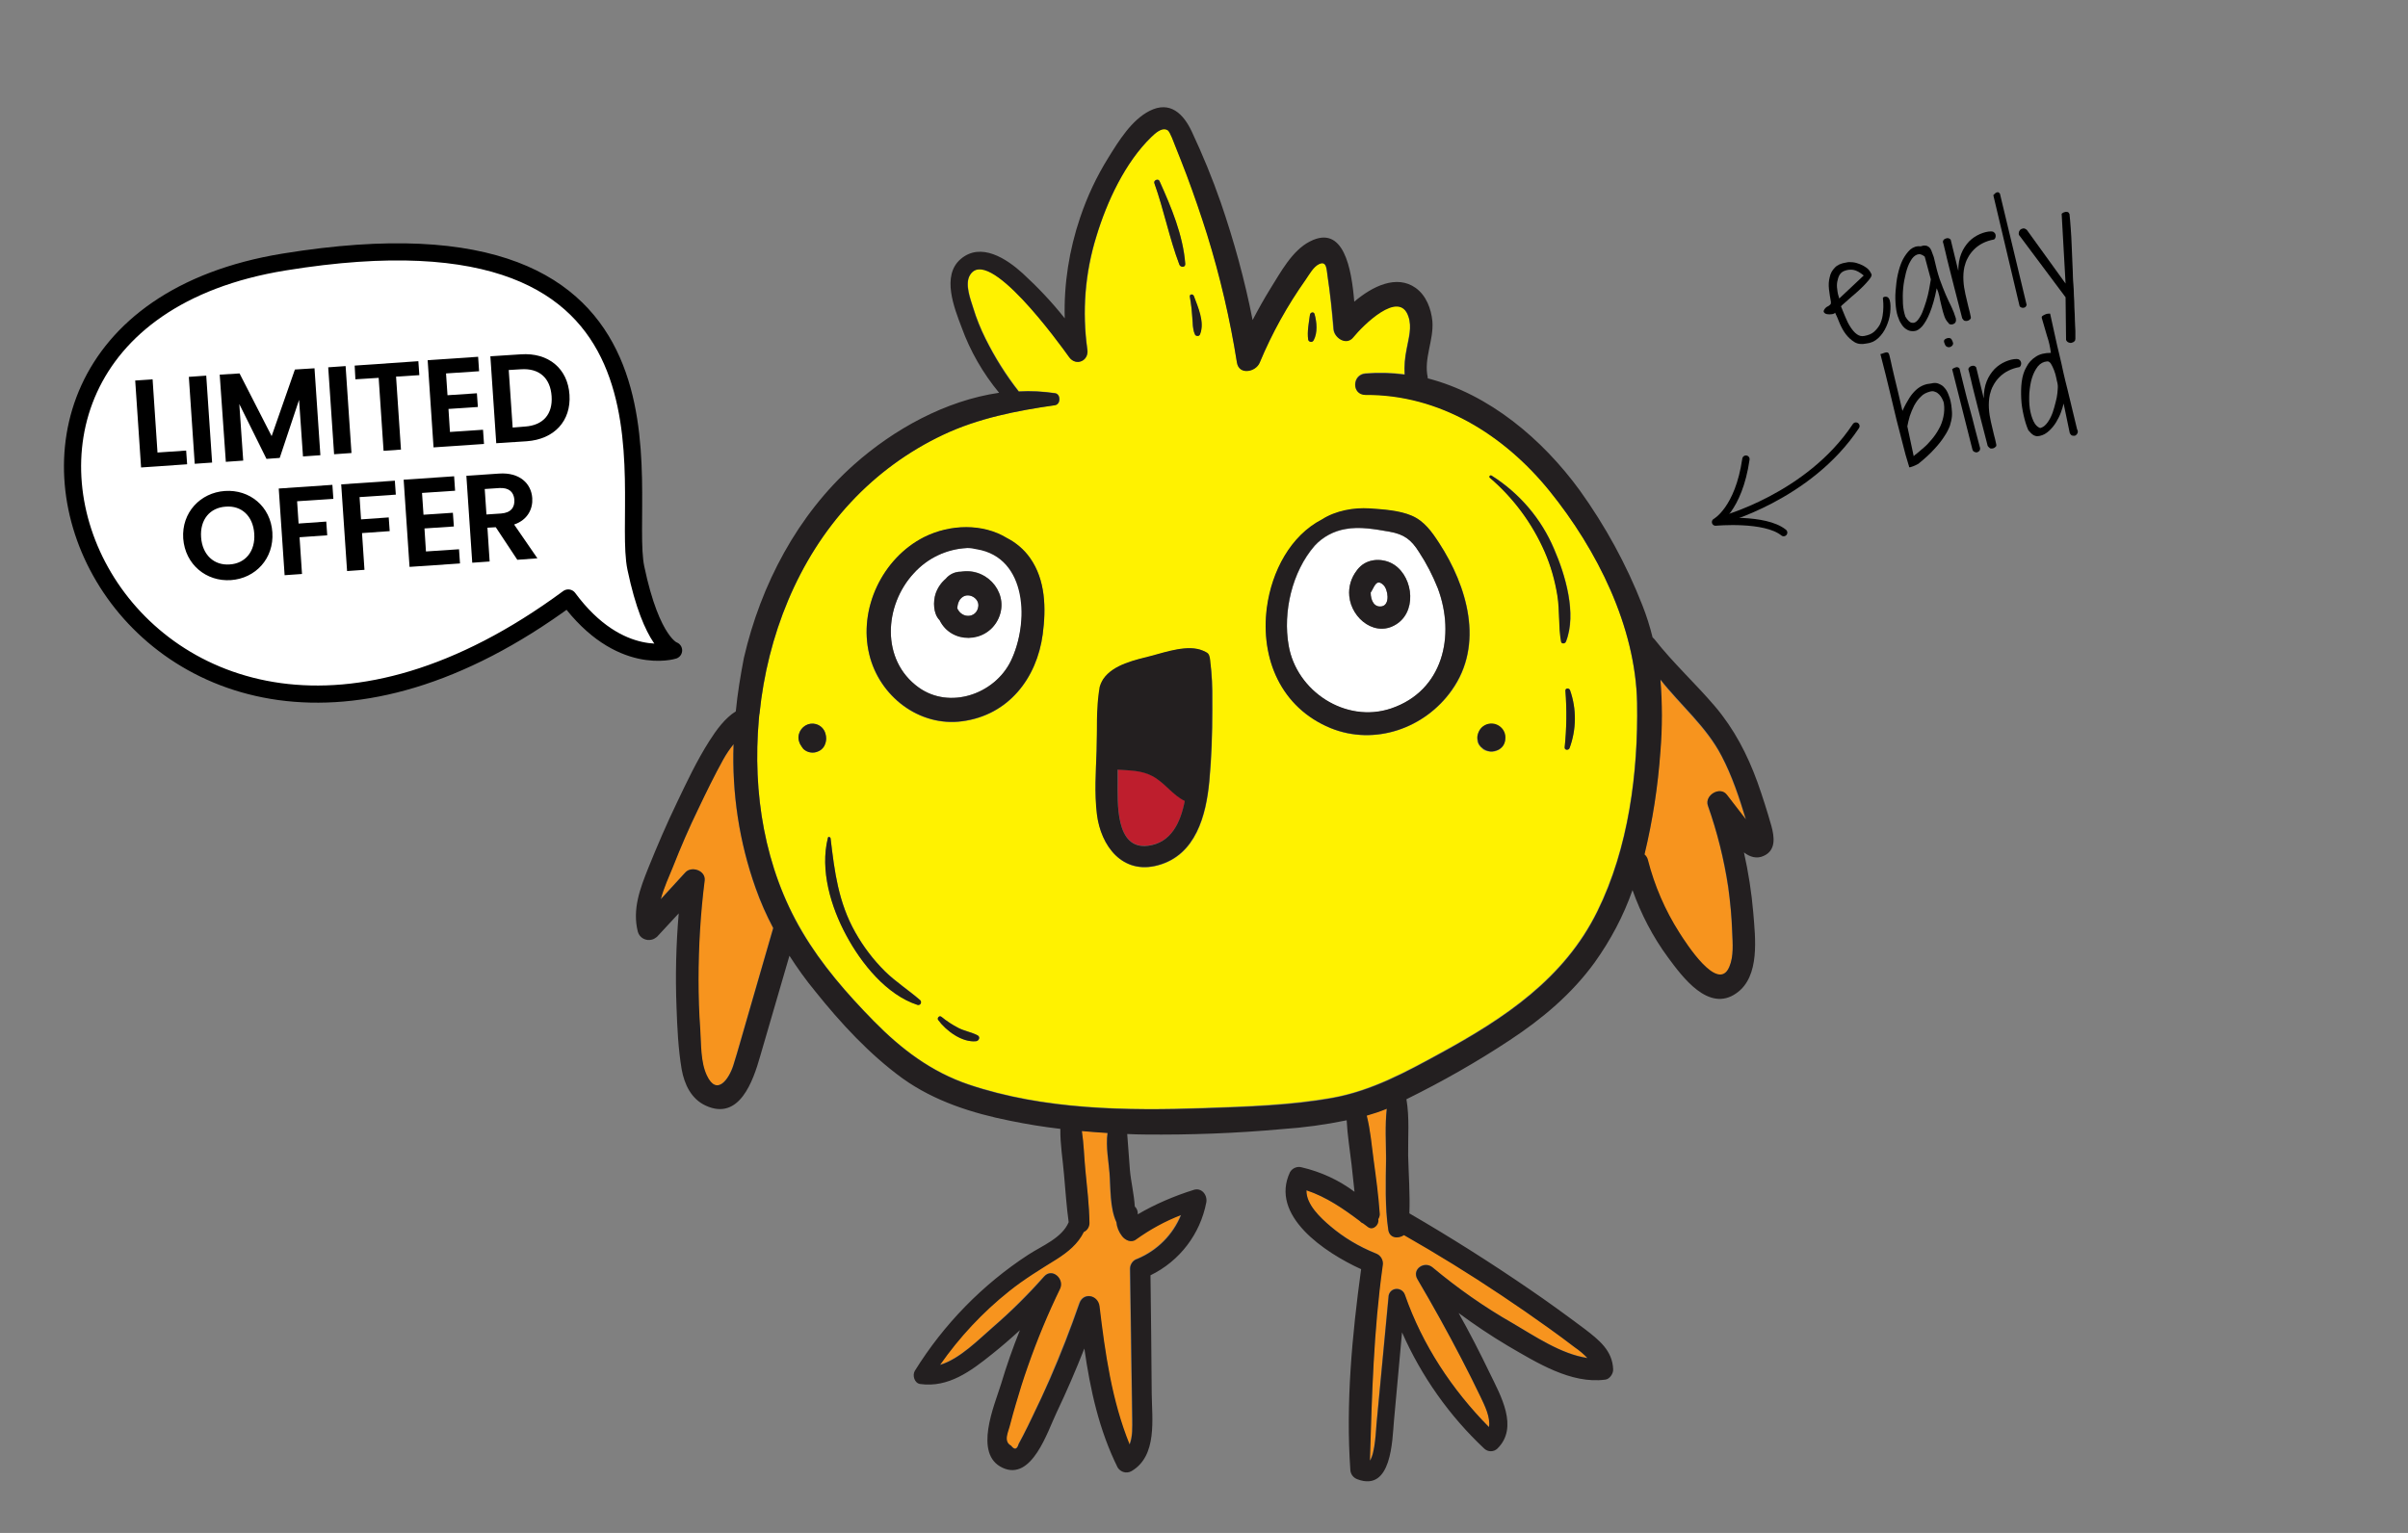 <?xml version="1.0" encoding="utf-8"?>
<!-- Generator: Adobe Illustrator 26.3.1, SVG Export Plug-In . SVG Version: 6.00 Build 0)  -->
<svg version="1.1" xmlns="http://www.w3.org/2000/svg" xmlns:xlink="http://www.w3.org/1999/xlink" x="0px" y="0px"
	 viewBox="0 0 983.1 626" style="enable-background:new 0 0 983.1 626;" xml:space="preserve">
<rect x="0" y="0" width="983.1" height="626" fill="#808080" stroke="none"/>
<style type="text/css">
	.st0{fill:#F7941E;}
	.st1{fill:#FFF200;}
	.st2{fill:#FFFFFF;}
	.st3{fill:#BE1E2D;}
	.st4{fill:#231F20;}
	.st5{fill:#FFFFFF;stroke:#000000;stroke-width:7;stroke-linecap:round;stroke-linejoin:round;stroke-miterlimit:10;}
	.st6{fill:none;}
	.st7{fill:none;stroke:#000000;stroke-width:3;stroke-linecap:round;stroke-linejoin:round;stroke-miterlimit:10;}
	.st8{fill:none;stroke:#000000;stroke-width:3;stroke-linecap:round;stroke-miterlimit:10;}
</style>
<g id="Layer_1">
	<path class="st0" d="M458,504.7c-1.3-1.6-2.1-3.6-2.3-5.7c-2.8-5.9-2.4-14.1-2.8-20.1c-0.3-4.1-1.6-10.9-0.8-16.3
		c-3.5-0.2-7-0.5-10.5-0.8c0.8,5.1,1,10.5,1.4,15.6c0.7,7.3,1.7,14.6,1.7,22c0,1.6-0.9,3-2.3,3.6c-2.4,4.9-6.5,8.3-11.2,11.2
		c-6.6,4.1-13.1,8.1-19.3,13c-10.8,8.7-20.3,18.8-28.2,30.1c8.1-2.4,16-10.5,21.6-15.4c7.4-6.4,14.4-13.4,20.9-20.7
		c3.3-3.7,8.4,1,6.5,5c-5,10.3-9.4,21-13.2,31.8c-1.8,5.1-3.4,10.2-4.9,15.4c-0.8,2.8-1.6,5.5-2.3,8.3c-0.8,3-2.9,6.7,0.4,8.6
		c1.4,1.8,2.5,1.6,3.1-0.7c0.6-1.1,1.2-2.2,1.8-3.4c1.3-2.5,2.6-5.1,3.8-7.7c2.5-5.1,4.9-10.3,7.1-15.5c4.4-10.1,8.4-20.4,12-30.8
		c1.6-4.7,7.6-3.5,8.2,1.1c2.4,19.2,5,38.5,12.3,56.5c1.4-3.2,1.2-7.3,1.1-10.6c-0.1-6.5-0.2-13.1-0.3-19.6
		c-0.2-13.9-0.4-27.7-0.6-41.6c0.1-1.8,1.3-3.5,3-4c8.1-3.4,14.5-9.8,17.8-17.9c-6.5,2.5-12.7,5.9-18.4,10
		C461.8,507.7,459.3,506.4,458,504.7z"/>
	<path class="st0" d="M299.5,303.9c-1.6,1.9-2.9,4-4.2,6.2c-3.7,6.6-7.1,13.5-10.3,20.4c-3.7,7.7-7.1,15.5-10.3,23.4
		c-1.7,4.2-3.8,8.7-5,13.3l10-10.9c2.6-2.8,8.5-0.8,7.9,3.3c-1.7,13.4-2.5,26.9-2.5,40.5c0,6.8,0.2,13.5,0.7,20.3
		c0.4,6,0.1,13.3,2.7,18.8c4.1,8.7,9.1,1.3,10.8-4.1c2-6.3,3.7-12.7,5.6-19.1l10.7-37c-2.8-5.3-5.2-10.7-7.2-16.3
		C301.8,343.8,298.7,323.9,299.5,303.9z"/>
	<path class="st1" d="M356.6,416.8c11.3,11.5,23.5,20.8,38.9,26c30.6,10.3,64.4,10.8,96.4,9.6c17.2-0.6,35.1-1.2,52.1-4.2
		c16-2.9,29.9-10.5,44-18.2c26.1-14.2,50.6-30.5,64.1-58c12.7-25.7,16.7-56.7,16.2-85.1c-0.6-31.2-16.3-62.5-35.7-86.5
		c-18.6-23-45-39.5-75.2-39.3c-5.7,0-5.5-8.2,0-8.7c5.3-0.4,10.7-0.3,16,0.4c-0.2-3.5,0.1-6.9,0.8-10.3c0.8-4.5,2.3-9,0.7-13.5
		c-3.9-11.1-18.8,3.9-22.6,8.6c-2.8,3.5-7.8,0.2-8-3.3c-0.6-7.3-1.3-14.7-2.4-21.9c-0.4-2.6-0.3-6.2-3.5-4.7c-2.3,1.1-4,4.4-5.4,6.3
		c-7.4,10.6-13.7,22-18.7,34c-1.6,3.8-8.5,5.3-9.3,0c-2.8-17.7-6.8-35.2-12.1-52.3c-2.5-8.2-5.4-16.3-8.4-24.4c-1.5-4-3.1-8-4.7-12
		c-0.3-0.8-2-5.6-3-6.2c-2.4-1.5-5.2,1.3-6.7,2.8c-10.8,10.4-18.2,26.4-22.4,40.5c-4.6,15-5.9,30.8-3.7,46.3c0.7,4.6-4.7,7-7.4,3.1
		c-4-5.5-33.3-46.2-40.6-33.4c-2.1,3.6,0.3,9.8,1.4,13.3c1.3,4.3,3,8.5,5,12.5c3.8,7.6,8.4,14.9,13.6,21.6c4.9-0.3,9.9,0,14.8,0.7
		c2.4,0.4,2.4,4.6,0,4.9c-15.6,2.3-31.4,5.4-45.7,12.1c-14.2,6.7-27.1,16.1-37.8,27.6c-21.7,23.3-33.9,54.7-37.2,86.1
		c0,0.2,0,0.3-0.1,0.5c-0.1,0.7-0.2,1.4-0.2,2.1c-2.6,29.8,2.3,60.6,17.7,86.5C335.4,393.9,345.8,405.7,356.6,416.8z M640.8,305.5
		c-0.4,1-2.1,0.9-2-0.3c0.8-7.7,0.9-15.4,0.3-23.1c-0.1-1.2,1.6-1.2,1.9-0.2C643.7,289.5,643.6,297.9,640.8,305.5z M609,194.2
		c11.3,7.1,20.2,17.5,25.5,29.9c4.6,10.6,9.4,26.6,4.9,37.9c-0.3,0.9-1.8,1.1-2,0c-1.1-6.2-0.5-12.6-1.5-18.8
		c-1-6.1-2.7-12.1-5.2-17.9c-5.1-11.6-12.7-21.9-22.3-30.2C607.8,194.7,608.5,193.9,609,194.2z M603.3,299.9c0.3-1,0.8-1.9,1.5-2.6
		c1.6-1.6,4.1-2.1,6.2-1.2c2.1,0.9,3.5,2.9,3.5,5.2c0,0.1,0,0.1,0,0.2v-0.2c0.1,0.8-0.1,1.6-0.4,2.4c-0.3,0.8-0.9,1.6-1.6,2.1
		c-0.6,0.5-1.3,0.8-2,1h-0.1l-0.3,0.1c-1.2,0.2-2.4,0.1-3.5-0.3c-0.7-0.2-1.3-0.6-1.8-1.2c-0.2-0.2-0.3-0.3-0.5-0.5
		c-0.2-0.2-0.4-0.5-0.6-0.8c-0.2-0.4-0.3-0.8-0.5-1.1C603,301.8,603,300.8,603.3,299.9L603.3,299.9z M534.8,128.6
		c0.1-1,1.6-1.4,1.9-0.3c0.9,3.3,1.3,7.6-0.4,10.7c-0.3,0.6-1.1,0.8-1.7,0.4c-0.3-0.2-0.5-0.4-0.5-0.7
		C533.6,135.5,534.3,131.8,534.8,128.6z M517.3,248.2c2-14.9,9.8-29.4,22.5-36c5.6-3.6,13-4.9,19.4-4.5c5.5,0.4,12.1,0.7,17.3,3
		s8.1,6.7,11.1,11.1c11.5,17.7,18.5,41.3,5.2,60.1c-11.1,15.6-31.6,22.8-49.5,15.5C523,289,514.5,269,517.3,248.2z M487.3,120.8
		c1.7,4.6,4.5,10.6,2.6,15.6c-0.2,0.6-0.8,0.9-1.4,0.8c-0.4-0.1-0.7-0.4-0.8-0.8c-0.9-2.2-0.8-4.5-1-6.9c-0.1-2.8-0.5-5.6-1-8.3
		c-0.1-0.5,0.1-0.9,0.6-1C486.8,120.1,487.2,120.4,487.3,120.8L487.3,120.8z M473.4,73.9c4.7,10.7,9.6,22.1,10.5,33.8
		c0.1,1.5-2,1.5-2.4,0.3c-4.1-10.8-6.3-22.3-10.2-33.3C470.9,73.6,472.9,72.7,473.4,73.9z M447.7,306.7c0.3-8.9,0-18.7,2.7-27.3
		c-0.3-0.6-0.3-1.4,0.1-2c4-6,13.1-7.8,19.7-9.5c6-1.6,15-4.7,21-2.1c1.9,0.7,2.9,2.8,2.4,4.7c0.6,1.2,0.9,2.5,1,3.8
		c0.5,5.2,0.4,10.6,0.4,15.8c0,9.6-0.3,19.3-1.2,28.9c-1.3,14-5.5,30.2-20.9,34.4c-14.5,4-23.5-7.8-25-20.9
		C446.8,323.9,447.4,315.2,447.7,306.7z M398.5,425.2c-5.7,0.6-12.3-4.3-15.5-8.7c-0.5-0.8,0.5-1.9,1.3-1.3c2.2,1.8,4.5,3.3,7,4.6
		c2.5,1.2,5.4,1.7,7.8,3C400.4,423.5,399.6,425.1,398.5,425.2z M377.3,219.4c10.6-5.4,24-5.6,33.8,0.4c3.8,1.9,7,4.7,9.4,8.1
		c6.4,9,6.6,20.6,5.2,31.2c-2.4,18-14,33-32.8,35.5c-17.6,2.4-33.9-10.2-38-27.2C350.3,248.6,360.3,228,377.3,219.4z M339.1,342.3
		c1.6,13.6,3.2,26.2,10.1,38.4c3.3,5.8,7.3,11.2,12.1,15.9c4.5,4.4,9.7,7.7,14.4,11.8c0.4,0.5,0.4,1.2,0,1.6
		c-0.3,0.3-0.7,0.4-1.1,0.3c-12.7-4.1-23-17-29.1-28.4c-6.2-11.6-10.8-26.6-7.5-39.8C338.1,341.5,339,341.7,339.1,342.3z
		 M327.2,304.7c-0.5-0.6-0.8-1.3-1-2c-0.3-1-0.3-2,0-3c0.4-1.4,1.3-2.6,2.6-3.4c1.3-0.7,2.9-1,4.3-0.6c1.9,0.5,3.4,2,3.9,3.9
		c0.2,0.7,0.3,1.3,0.3,2c0,1.1-0.3,2.1-0.8,3.1c-0.6,1-1.5,1.8-2.6,2.2c-0.9,0.4-1.8,0.5-2.8,0.4c-1.2-0.1-2.2-0.7-3.1-1.5l-0.8-1.1
		L327.2,304.7z"/>
	<path class="st2" d="M399.4,247.7c0.5-3.3-3.7-5.8-6.4-3.9c-1.5,1.1-2,2.7-2.2,4.5c0.1,0.4,0.3,0.7,0.5,1
		C393.6,252.7,398.8,252,399.4,247.7z"/>
	<path class="st2" d="M375,280.7c12.7,9.1,31.1,2.8,37.7-10.8c7.4-15.2,7.9-45.8-13.3-47.3c-1.2-0.1-4.6,0-4.7,1.2
		c-8.3,0.4-16.1,4.1-21.7,10.3C361,247.1,359.5,269.5,375,280.7z M382,242.3c0.8-2.3,2.2-4.4,4.1-6c1.6-1.8,3.8-2.9,6.2-2.9
		c0.3,0,0.5-0.1,0.8-0.1c10.7-1.2,19.3,9.8,14.3,19.7c-4.9,9.7-19,10-23.8,0.1C381,250.6,380.9,245.6,382,242.3L382,242.3z"/>
	<path class="st3" d="M468.8,345.3c9.5-1.2,13.2-9.6,15-18.3c-5-2.4-8.3-7.5-13.3-10.2c-4.6-2.4-9.3-2.2-14.1-2.6c0,1.6,0,3.2,0,4.7
		C456.3,327.5,455.2,347.1,468.8,345.3z"/>
	<path class="st0" d="M566.7,502.1c-1.4-9.5-1-19.4-0.9-29c0-6.5-0.4-13.7,0.3-20.4c-2.7,1.1-5.4,2-8.2,2.8c1.5,5.9,2,12,2.8,18
		c0.9,7.3,1.9,14.6,2.5,22c0.1,0.8-0.1,1.6-0.6,2.3c0.5,2.2-2,4.8-4.2,3.2l-2-1.5c-0.5-0.2-1-0.6-1.4-1c-6.8-5.1-13.6-9.7-21.7-12.5
		c-0.2,5.8,5.9,11.4,9.8,14.7c5.5,4.6,11.7,8.3,18.3,11c2.2,0.7,3.5,3,3,5.2c-3.7,26.5-4.3,52.9-5.2,79.5c2.2-3,2.6-13.4,2.7-15
		c0.5-5.6,1.1-11.2,1.6-16.9c1.1-11.6,2.2-23.2,3.3-34.9c0-1.9,1.6-3.4,3.5-3.3c1.5,0,2.8,1,3.2,2.4c7.1,20.4,19.2,38.7,34.3,54
		c0.8-4-1.8-8.9-3.4-12.3c-2.5-5.3-5.1-10.5-7.8-15.6c-5.7-11-11.7-21.8-18-32.5c-2.4-4.1,2.9-7.6,6.2-4.8
		c10.2,8.6,21.2,16.2,32.7,22.8c8.9,5.2,19.7,12.6,30.5,14.2c-1.6-1.6-3.3-3.1-5.2-4.4c-3.4-2.6-6.9-5.2-10.4-7.7
		c-6.4-4.6-12.9-9.1-19.4-13.5c-13-8.7-26.3-17-39.9-24.7C570.7,505.9,567.2,505.6,566.7,502.1z"/>
	<path class="st0" d="M685.5,380.9c2.8,4.4,15.8,24.8,20.4,14.1c2-4.5,1.4-9.9,1.2-14.6c-0.2-6-0.7-12-1.6-18
		c-1.7-11.4-4.4-22.5-8.3-33.3c-1.5-4.2,4.9-8.1,7.7-4.5l7.8,10.1c-2.7-8.9-5.6-17.6-9.9-25.9c-6.3-12-16.9-20.8-25-31.2
		c0.8,9.7,0.8,19.5,0,29.3c-0.9,14.2-3.1,28.4-6.5,42.2c0.7,0.6,1.2,1.4,1.4,2.3C675.3,361.8,679.7,371.8,685.5,380.9z"/>
	<path class="st2" d="M567.9,289.4c21.3-7.2,26.3-29.8,19.1-49.1c-2-5.2-4.6-10.2-7.6-14.8c-3.2-5.1-6.1-7.3-12-8.3
		c-5.8-1-12.1-2.2-18-1.1c-4.8,0.8-9.3,3.2-12.6,6.8c-9.3,10.7-13,27.1-10.7,40.8C529.3,282.5,549.5,295.6,567.9,289.4z M553.9,233
		c0.3-0.4,0.6-0.9,1-1.2c3.3-3.5,8.6-3.9,12.8-2c8.8,4.1,11.3,18.8,3,24.7c-8.7,6.3-19-1.7-19.9-11.1
		C550.5,239.7,551.6,236,553.9,233L553.9,233z"/>
	<path class="st2" d="M564.2,247.6c3.4-0.7,2.5-6.9,0.6-8.7c-3-2.9-3.8,1.1-5.2,3.1l0,0C559.6,245.3,561.1,248.2,564.2,247.6z"/>
	<path class="st4" d="M472.8,353.3c15.4-4.2,19.6-20.4,20.9-34.4c0.9-9.6,1.2-19.3,1.2-28.9c0-5.2,0.1-10.6-0.4-15.8
		c-0.1-1.4-0.2-2.7-0.4-4.5c-0.4-3-0.8-3-3-4c-6-2.6-15,0.5-21,2.1c-6.6,1.7-15.6,3.5-19.7,9.5c-0.7,1.1-1.2,2.2-1.5,3.4
		c-1.5,9.2-0.9,17-1.2,25.9c-0.3,8.5-0.9,17.3,0.1,25.8C449.4,345.5,458.3,357.3,472.8,353.3z M456.3,319c0-1.6,0-3.2,0-4.7
		c4.8,0.4,9.5,0.2,14.1,2.6c5,2.6,8.3,7.8,13.3,10.2c-1.7,8.7-5.5,17.1-15,18.3C455.2,347.1,456.3,327.5,456.3,319z"/>
	<path class="st4" d="M543.2,297.3c18,7.3,38.5,0.2,49.5-15.5c13.3-18.7,6.3-42.4-5.2-60.1c-2.9-4.5-6-8.9-11.1-11.1
		c-5.1-2.2-11.7-2.6-17.3-3c-6.4-0.4-13.8,0.9-19.4,4.5c-12.8,6.6-20.5,21.1-22.5,36C514.5,269,523,289,543.2,297.3z M536.7,222.8
		c3.3-3.6,7.8-6,12.6-6.8c5.8-1.1,12.2,0.1,18,1.1c5.9,1.1,8.8,3.2,12,8.3c3.1,4.7,5.6,9.6,7.7,14.8c7.3,19.3,2.2,41.9-19.1,49.1
		c-18.5,6.2-38.6-7-41.8-25.8C523.7,250,527.4,233.5,536.7,222.8L536.7,222.8z"/>
	<path class="st4" d="M570.7,254.5c8.2-6,5.8-20.6-3-24.7c-4.2-1.9-9.5-1.5-12.8,2c-0.4,0.4-0.7,0.8-1,1.2c-2.3,3-3.4,6.7-3,10.4
		C551.7,252.8,562,260.8,570.7,254.5z M559.6,242c1.4-2,2.2-6,5.2-3.1c1.9,1.8,2.8,8-0.6,8.7C561.1,248.2,559.6,245.3,559.6,242
		C559.6,242,559.6,242,559.6,242z"/>
	<path class="st4" d="M603.8,303.9c0.2,0.3,0.4,0.6,0.6,0.8c0.1,0.2,0.3,0.4,0.5,0.5c0.5,0.5,1.1,0.9,1.8,1.2
		c1.1,0.5,2.3,0.6,3.5,0.3l0.3-0.1h0.1c0.7-0.2,1.4-0.5,2-1c0.7-0.5,1.3-1.3,1.6-2.1c0.3-0.8,0.4-1.6,0.4-2.4v0.2c0-0.1,0-0.1,0-0.2
		c0-2.3-1.4-4.3-3.5-5.2c-2.1-0.9-4.6-0.4-6.2,1.2c-0.7,0.7-1.2,1.6-1.5,2.6c-0.3,1-0.3,2,0,2.9
		C603.4,303.1,603.6,303.5,603.8,303.9z"/>
	<path class="st4" d="M392.9,294.5c18.8-2.5,30.4-17.5,32.8-35.5c1.4-10.5,1.2-22.2-5.2-31.2c-2.4-3.4-5.7-6.2-9.4-8.1
		c-9.8-6-23.1-5.7-33.8-0.4c-17,8.6-26.9,29.2-22.4,47.9C359,284.3,375.3,296.9,392.9,294.5z M373.1,234.1
		c5.6-6.2,13.4-9.9,21.7-10.3c1.3,0,2.6,0.2,3.9,0.5c20.9,3.4,21.4,30.4,14,45.6c-6.6,13.6-25,20-37.7,10.8
		C359.5,269.5,361,247.1,373.1,234.1L373.1,234.1z"/>
	<path class="st4" d="M407.4,253.1c5-9.9-3.5-20.9-14.3-19.7c-0.3,0-0.5,0.1-0.8,0.1c-2.4,0-4.7,1-6.2,2.9c-1.9,1.6-3.3,3.7-4.1,6
		c-1.1,3.3-1,8.3,1.6,10.9C388.4,263.1,402.5,262.8,407.4,253.1z M393,243.8c2.7-1.9,6.9,0.6,6.4,3.9c-0.6,4.4-5.8,5.1-8.1,1.6
		c-0.2-0.3-0.4-0.6-0.5-1C391,246.5,391.5,244.8,393,243.8z"/>
	<path class="st4" d="M331.1,307.3c0.9,0.1,1.9,0,2.8-0.4c1.1-0.4,2-1.2,2.6-2.2c0.5-1,0.8-2,0.8-3.1c0-0.7-0.1-1.3-0.3-2
		c-0.5-1.9-2-3.4-3.9-3.9c-1.5-0.4-3-0.2-4.3,0.6c-1.3,0.8-2.2,2-2.6,3.4c-0.3,1-0.3,2,0,3c0.2,0.7,0.5,1.4,1,2v0.1l0.8,1.1
		C328.9,306.7,330,307.2,331.1,307.3z"/>
	<path class="st4" d="M300.4,290.5c-4.5,2.8-8,7.7-10.8,12.1c-5.1,8-9.2,16.7-13.3,25.3c-4.2,8.7-8,17.6-11.6,26.5
		c-3.4,8.5-6.6,16.9-4.3,26.1c0.7,2.5,3.3,3.9,5.8,3.2c0.7-0.2,1.4-0.6,2-1.1l8.9-9.6c-1.1,12.8-1.4,25.6-0.9,38.4
		c0.3,8.4,0.7,17,2.1,25.3c1.1,6.1,3.9,12.1,9.8,14.8c13.8,6.4,19.4-10.2,22.2-20l12-41.2c3.2,5,6.7,9.9,10.5,14.5
		c10.4,13,22.2,25.8,35.7,35.6c13,9.3,28.4,14.2,43.9,17.3c6.8,1.4,13.6,2.5,20.5,3.3c-0.1,6.2,1,12.6,1.5,18.7
		c0.6,6.5,1,13,1.9,19.4c-2.7,6.5-11,9.7-16.5,13.3c-18.7,12.2-34.5,28.4-46.3,47.4c-1.1,1.8-0.2,5.1,2.2,5.4
		c11.5,1.6,20.7-5.3,29.3-12.2c3.9-3.1,7.7-6.4,11.4-9.8c-2.9,7.2-5.5,14.6-7.7,22c-2.7,8.7-11.4,28.6,0.6,34.2s18.4-14.9,22-22.4
		c4.1-8.6,7.9-17.4,11.4-26.3c2.4,16.8,6,33.3,13.6,48.6c1.2,1.9,3.6,2.6,5.6,1.5c10.7-6.2,8.4-21.4,8.3-31.8
		c-0.1-16.1-0.3-32.1-0.5-48.2C481.6,515,490,504,492.5,491c0.5-3-1.9-6.1-5.1-5.1c-8,2.5-15.7,5.8-22.9,10c0.1-1.2-0.3-2.4-1.2-3.2
		c-0.3-5-1.6-10.3-2-14.9s-0.6-9-1-13.4c0-0.4-0.1-0.9-0.1-1.3c2.3,0.1,4.7,0.2,7,0.2c18.8,0.2,37.5-0.5,56.2-2.2
		c8.9-0.6,17.7-1.8,26.4-3.6c0.3,6,1.3,12.1,2,18.1c0.4,3.7,0.8,7.4,1.2,11.1c-6.4-4.8-13.8-8.2-21.6-10c-1.8-0.5-3.7,0.3-4.7,1.9
		c-8.5,17.8,14.1,32.9,29,39.7c-3.7,27-6.3,54.9-4.4,82c0.1,1.7,1.2,3.2,2.9,3.8c14,5.3,14.2-16,14.9-23.8
		c1.1-12.1,2.2-24.1,3.3-36.2c7.9,17.9,19.3,34.1,33.6,47.5c1.5,1.4,3.8,1.4,5.3,0c8.9-8.7,1.3-21.8-3.1-30.9
		c-4-8.3-8.2-16.5-12.7-24.5c6.5,4.8,13.2,9.3,20.1,13.4c11.7,6.8,25.8,15.7,39.8,13.8c1.8-0.2,3.3-2.5,3.2-4.2
		c-0.3-7.7-5.8-12-11.5-16.4c-7.5-5.6-15-11.1-22.8-16.4c-15.9-10.9-32.2-21.2-48.9-30.9c0.3-7.8-0.3-15.8-0.5-23.6
		c-0.1-7.4,0.6-15.5-0.7-23c14.6-7.2,28.7-15.2,42.3-24.2c13.2-8.7,25.2-18.8,34.5-31.6c6.5-9.1,11.8-19,15.5-29.6
		c3.5,9.8,8.3,19.1,14.5,27.5c5.9,8,16.6,22.6,27.9,14.6c9.8-6.8,7.7-22.8,6.9-32.9c-0.7-8.3-2-16.5-3.8-24.6
		c2.3,1.8,5.2,2.8,8.1,1.4c5.1-2.3,4.3-7.8,3.1-12.2c-1.7-6-3.6-12-5.7-17.9c-4.1-11.3-9.5-21.7-17.3-30.9
		c-8-9.4-17.1-17.7-24.7-27.4c-0.2-0.3-0.5-0.5-0.8-0.8c-1.1-4.5-2.5-8.9-4.2-13.2c-6.5-16.6-15.1-32.3-25.5-46.8
		c-15.3-21-37-39.3-62.1-45.8c0-0.1,0-0.3,0-0.4c-1.7-7.7,2.5-15.1,1.9-22.9c-0.5-5.1-2.5-10.5-6.8-13.6c-7.8-5.6-17.7-0.7-25.1,5.6
		c-1.1-13.5-4.3-31.7-18.1-24.6c-7.3,3.7-12,12.7-16.1,19.2c-2.6,4.2-5,8.5-7.3,12.9c-3.2-16.3-7.6-32.3-13-48
		c-3.4-9.8-7.4-19.5-11.8-28.9c-3.4-7.3-8.9-12.8-17.3-8.5c-7.3,3.7-12.6,12.3-16.8,19.1c-4.8,7.7-8.6,15.8-11.5,24.4
		c-4.5,13.3-6.7,27.2-6.3,41.2c-5.2-6.6-11-12.7-17.2-18.4c-6.5-5.9-17-12.9-25.3-5.8c-7.9,6.8-2.6,20,0.4,27.9
		c3.5,9.7,8.7,18.7,15.3,26.7c-21.9,3.2-43,14.9-59.2,29.3c-23.1,20.5-38.1,49.1-45,79C302.3,276,301.1,283.2,300.4,290.5z
		 M677.9,306.8c0.8-9.7,0.8-19.5,0-29.3c8.2,10.4,18.8,19.2,25,31.2c4.3,8.2,7.2,17,9.9,25.9l-7.8-10.1c-2.8-3.6-9.2,0.3-7.7,4.5
		c3.8,10.8,6.6,22,8.3,33.3c0.8,6,1.4,12,1.6,18c0.2,4.8,0.7,10.2-1.2,14.6c-4.6,10.7-17.6-9.7-20.4-14.1
		c-5.8-9.1-10.1-19.1-12.8-29.6c-0.2-0.9-0.7-1.7-1.4-2.3C674.7,335.2,676.9,321,677.9,306.8z M463.8,506.2
		c5.7-4.1,11.9-7.5,18.4-10c-3.3,8.1-9.7,14.5-17.8,17.9c-1.8,0.5-3,2.2-3,4c0.2,13.9,0.4,27.7,0.6,41.6c0.1,6.5,0.2,13.1,0.3,19.6
		c0,3.3,0.2,7.4-1.1,10.6c-7.3-18-10-37.3-12.3-56.5c-0.6-4.6-6.6-5.8-8.2-1.1c-3.6,10.4-7.6,20.7-12,30.8
		c-2.3,5.2-4.7,10.4-7.2,15.5c-1.2,2.6-2.5,5.1-3.8,7.7c-0.6,1.1-1.2,2.3-1.8,3.4c-0.7,2.3-1.7,2.5-3.1,0.7
		c-3.3-1.8-1.1-5.6-0.4-8.6c0.7-2.8,1.5-5.5,2.3-8.3c1.5-5.2,3.1-10.3,4.9-15.4c3.8-10.9,8.2-21.5,13.2-31.8c1.9-4-3.2-8.7-6.5-5
		c-6.5,7.4-13.5,14.3-20.9,20.7c-5.6,4.8-13.5,13-21.6,15.4c7.9-11.3,17.4-21.5,28.2-30.1c6.1-4.9,12.7-8.9,19.3-13
		c4.7-3,8.8-6.3,11.2-11.2c1.4-0.6,2.3-2.1,2.3-3.6c-0.1-7.3-1-14.7-1.7-22c-0.5-5.1-0.6-10.4-1.4-15.6c3.5,0.3,7,0.6,10.5,0.8
		c-0.8,5.4,0.5,12.1,0.8,16.3c0.5,6,0.1,14.3,2.8,20.1c0.2,2.1,1,4,2.3,5.7C459.3,506.4,461.8,507.7,463.8,506.2z M613,529
		c6.6,4.4,13.1,8.9,19.5,13.5c3.5,2.5,7,5.1,10.4,7.7c1.9,1.3,3.6,2.7,5.2,4.4c-10.8-1.6-21.6-9-30.5-14.2
		c-11.6-6.6-22.5-14.3-32.7-22.8c-3.3-2.8-8.6,0.7-6.2,4.8c6.3,10.7,12.3,21.5,18,32.5c2.7,5.2,5.3,10.4,7.8,15.6
		c1.6,3.4,4.1,8.3,3.4,12.3c-15.1-15.3-27.2-33.6-34.3-54c-0.6-1.8-2.5-2.8-4.3-2.3c-1.4,0.4-2.4,1.7-2.4,3.2
		c-1.1,11.6-2.2,23.2-3.3,34.9c-0.5,5.6-1.1,11.2-1.6,16.9c-0.2,1.6-0.5,12-2.7,15c0.8-26.7,1.5-53,5.2-79.5c0.5-2.3-0.8-4.5-3-5.2
		c-6.7-2.7-12.9-6.4-18.3-11c-3.9-3.3-10-8.9-9.8-14.7c8.1,2.7,14.9,7.4,21.7,12.5c0.4,0.4,0.8,0.8,1.4,1l2,1.5
		c2.1,1.6,4.7-1,4.2-3.2c0.4-0.7,0.7-1.5,0.6-2.3c-0.5-7.4-1.5-14.7-2.5-22c-0.8-6-1.3-12.1-2.8-18c2.8-0.8,5.5-1.7,8.2-2.8
		c-0.8,6.8-0.3,13.9-0.3,20.4c-0.1,9.6-0.5,19.5,0.9,29c0.5,3.5,4,3.8,6.4,2.2C586.7,512.1,600,520.3,613,529z M309.8,293.9
		c0.1-0.7,0.1-1.4,0.2-2.1c0-0.2,0.1-0.3,0.1-0.5c3.2-31.5,15.5-62.8,37.2-86.1c10.7-11.5,23.5-20.9,37.7-27.6
		c14.3-6.8,30.1-9.9,45.7-12.1c2.4-0.4,2.4-4.6,0-4.9c-4.9-0.7-9.8-1-14.8-0.7c-5.3-6.7-9.8-13.9-13.6-21.6c-2-4-3.7-8.2-5-12.5
		c-1.1-3.5-3.5-9.7-1.4-13.3c7.3-12.8,36.6,27.8,40.6,33.4c2.8,3.8,8.1,1.5,7.4-3.1c-2.2-15.5-1-31.3,3.7-46.3
		c4.3-14.1,11.7-30.1,22.4-40.5c1.5-1.4,4.3-4.2,6.7-2.8c1,0.6,2.7,5.5,3,6.2c1.6,4,3.2,8,4.7,12c3,8,5.8,16.2,8.4,24.4
		c5.3,17.1,9.4,34.6,12.2,52.3c0.9,5.3,7.8,3.8,9.3,0c5-12,11.3-23.3,18.8-33.9c1.4-2,3.1-5.2,5.4-6.3c3.2-1.5,3.1,2.1,3.5,4.7
		c1.1,7.3,1.9,14.6,2.5,21.9c0.3,3.6,5.2,6.8,8,3.3c3.8-4.7,18.7-19.7,22.5-8.6c1.6,4.5,0.1,9-0.7,13.5c-0.7,3.4-1,6.9-0.8,10.3
		c-5.3-0.7-10.7-0.8-16-0.4c-5.5,0.4-5.7,8.7,0,8.7c30.2-0.2,56.6,16.3,75.2,39.3c19.3,23.9,35.1,55.3,35.7,86.5
		c0.5,28.4-3.5,59.4-16.2,85.1c-13.5,27.5-37.9,43.7-64.1,58c-14.1,7.7-28,15.3-44,18.2c-17,3.1-34.8,3.6-52.1,4.2
		c-32,1.1-65.8,0.7-96.4-9.6c-15.4-5.2-27.6-14.5-38.9-26c-10.9-11.1-21.2-22.9-29.2-36.4C312.1,354.5,307.2,323.7,309.8,293.9z
		 M315.7,379L305,416c-1.9,6.4-3.6,12.8-5.6,19.1c-1.7,5.4-6.7,12.8-10.8,4.1c-2.6-5.5-2.3-12.8-2.7-18.8
		c-0.5-6.7-0.7-13.5-0.7-20.3c0-13.5,0.8-27.1,2.5-40.5c0.5-4.1-5.4-6.1-7.9-3.3l-10,10.9c1.2-4.6,3.3-9.1,5-13.3
		c3.1-7.9,6.5-15.8,10.2-23.4c3.3-6.9,6.6-13.7,10.3-20.4c1.2-2.2,2.6-4.2,4.2-6.2c-0.7,20,2.3,39.9,9,58.7
		C310.5,368.3,312.9,373.7,315.7,379z"/>
	<path class="st4" d="M630.6,225.3c2.5,5.7,4.2,11.7,5.2,17.9c1,6.2,0.4,12.7,1.5,18.8c0.2,1.1,1.7,0.9,2,0
		c4.5-11.4-0.3-27.4-4.9-37.9c-5.2-12.3-14.1-22.7-25.5-29.9c-0.5-0.3-1.2,0.4-0.7,0.9C617.9,203.4,625.5,213.7,630.6,225.3z"/>
	<path class="st4" d="M639.1,282.1c0.6,7.7,0.5,15.4-0.3,23.1c-0.1,1.2,1.6,1.3,2,0.3c2.8-7.6,2.9-16,0.2-23.6
		C640.7,280.9,639,280.9,639.1,282.1z"/>
	<path class="st4" d="M345.5,382c6.1,11.4,16.4,24.3,29.1,28.4c0.6,0.2,1.3-0.2,1.4-0.8c0.1-0.4,0-0.8-0.3-1.1
		c-4.7-4.1-9.9-7.4-14.4-11.8c-4.7-4.7-8.8-10-12.1-15.9c-6.9-12.2-8.5-24.8-10.1-38.4c-0.1-0.6-1-0.9-1.1-0.2
		C334.7,355.3,339.2,370.4,345.5,382z"/>
	<path class="st4" d="M399.1,422.8c-2.5-1.3-5.3-1.7-7.8-3c-2.5-1.3-4.8-2.8-7-4.6c-0.8-0.6-1.8,0.5-1.3,1.3
		c3.2,4.4,9.7,9.3,15.5,8.7C399.6,425.1,400.4,423.5,399.1,422.8z"/>
	<path class="st4" d="M481.5,108.1c0.5,1.2,2.5,1.2,2.4-0.3c-0.9-11.8-5.7-23.2-10.5-33.8c-0.5-1.2-2.6-0.4-2.1,0.9
		C475.2,85.8,477.4,97.3,481.5,108.1z"/>
	<path class="st4" d="M486.8,129.6c0.2,2.3,0.1,4.7,1,6.8c0.2,0.6,0.8,0.9,1.4,0.8c0.4-0.1,0.7-0.4,0.8-0.8c1.9-4.9-0.9-11-2.6-15.6
		c-0.2-0.4-0.7-0.6-1.1-0.5c-0.4,0.1-0.6,0.5-0.5,0.9C486.3,124,486.6,126.8,486.8,129.6z"/>
	<path class="st4" d="M536.3,139c1.7-3.1,1.3-7.4,0.4-10.7c-0.3-1.2-1.8-0.8-1.9,0.3c-0.4,3.2-1.2,6.9-0.7,10.2
		c0.2,0.6,0.9,1,1.5,0.8C535.9,139.5,536.1,139.3,536.3,139z"/>
</g>
<g id="Ebene_2">
	<path class="st5" d="M275,265.6c0,0-8.9-2.6-15.4-33.6S288,79,116,107S53,376.3,232,244.2C253,272.6,275,265.6,275,265.6z"/>
	<g>
		
			<rect x="43" y="147.2" transform="matrix(0.998 -6.779442e-02 6.779442e-02 0.998 -13.861 10.412)" class="st6" width="207" height="124.5"/>
		<path d="M62.3,154.9l2,29.9L76,184l0.4,5.6l-18.8,1.3l-2.4-35.5L62.3,154.9z"/>
		<path d="M77.1,153.9l7.1-0.5l2.4,35.5l-7.1,0.5L77.1,153.9z"/>
		<path d="M89.7,153l8.1-0.5l13.1,25.6l9.5-27.2l8-0.5l2.4,35.5l-7.1,0.5l-1.6-23.1l-7.9,23.7l-5.4,0.4L97.7,165l1.6,23.1l-7.1,0.5
			L89.7,153z"/>
		<path d="M134,150l7.1-0.5l2.4,35.5l-7.1,0.5L134,150z"/>
		<path d="M144.8,149.3l26-1.8l0.4,5.7l-9.5,0.6l2,29.8l-7.1,0.5l-2-29.8l-9.5,0.6L144.8,149.3z"/>
		<path d="M195.6,151.6l-13.5,0.9l0.6,8.9l12-0.8l0.4,5.6l-12,0.8l0.6,9.4l13.5-0.9l0.4,5.8l-20.6,1.4l-2.4-35.6l20.6-1.4
			L195.6,151.6z"/>
		<path d="M232.5,161.2c0.7,10.7-6.2,18.2-17.5,19l-12.4,0.8l-2.4-35.5l12.4-0.8C223.9,143.9,231.8,150.5,232.5,161.2z M214.3,174.2
			c7.5-0.5,11.4-5.1,10.9-12.4c-0.5-7.4-5-11.5-12.5-11l-5,0.3l1.6,23.5L214.3,174.2z"/>
		<path d="M94.3,236.9c-10,0.7-18.7-6.3-19.5-17c-0.7-10.6,7-18.7,17-19.4c10.1-0.7,18.7,6.3,19.4,16.9
			C111.9,228.1,104.3,236.2,94.3,236.9z M93.8,230.5c6.4-0.4,10.5-5.4,10-12.6s-5.2-11.5-11.6-11c-6.5,0.4-10.6,5.3-10.1,12.5
			S87.4,231,93.8,230.5z"/>
		<path d="M113.8,199.5l21.9-1.5l0.4,5.7l-14.8,1l0.6,9.1l11.3-0.8l0.4,5.6l-11.3,0.8l1,15l-7.1,0.5L113.8,199.5z"/>
		<path d="M139.3,197.8l21.9-1.5l0.4,5.7l-14.8,1l0.6,9.1l11.3-0.8l0.4,5.6l-11.3,0.8l1,15l-7.1,0.5L139.3,197.8z"/>
		<path d="M185.8,200.4l-13.5,0.9l0.6,8.9l12-0.8l0.4,5.6l-12,0.8l0.6,9.4l13.5-0.9l0.4,5.8l-20.6,1.4l-2.4-35.6l20.6-1.4
			L185.8,200.4z"/>
		<path d="M203.7,193.4c8.5-0.6,13.2,4.1,13.6,10c0.3,4.3-1.8,8.9-7.4,10.8l9.5,13.8l-8.2,0.6l-8.8-13.3l-3.4,0.2l0.9,13.8l-7.1,0.5
			l-2.4-35.5L203.7,193.4z M203.9,199.3l-6,0.4l0.7,10.4l6-0.4c4-0.3,5.6-2.5,5.4-5.7C209.7,200.9,207.8,199.1,203.9,199.3z"/>
	</g>
</g>
<g id="Ebene_3">
	<path class="st7" d="M712.8,187.5c-3,20.7-12.4,25.7-12.4,25.7s20.2-1.9,27.8,4.3"/>
	<path class="st8" d="M702.7,212.4c0,0,35.7-9.3,55-38.4"/>
	<g>
		
			<rect x="737.2" y="82.8" transform="matrix(0.974 -0.226 0.226 0.974 -10.077 185.143)" class="st6" width="130.6" height="107.4"/>
		<path d="M749.2,127.7c-0.2,0.3-0.6,0.5-1.3,0.6c-0.7,0.1-1.3,0.1-1.9,0c-0.6-0.1-1-0.3-1.3-0.7c-0.3-0.3-0.2-0.8,0.3-1.5
			c0.2-0.3,0.5-0.5,0.7-0.7c0.3-0.2,0.6-0.3,0.9-0.5c0.3-0.2,0.5-0.4,0.7-0.6c0.2-0.2,0.2-0.6,0.2-1c-0.3-1.7-0.6-3.4-0.8-5.2
			c-0.2-1.8-0.1-3.4,0.3-4.9c0.3-1.5,1-2.8,2.1-3.9c1-1.1,2.6-1.8,4.7-2.1c0.7-0.2,1.6-0.2,2.6-0.1c1,0.1,2,0.4,3,0.8
			c1,0.4,1.9,0.9,2.7,1.5c0.8,0.6,1.4,1.4,1.8,2.3c0.3,0.3,0.3,0.8-0.1,1.5c-0.4,0.7-1.1,1.5-1.9,2.4s-1.8,1.9-2.9,2.9
			c-1.1,1-2.1,1.9-3.2,2.8c-1,0.9-1.9,1.7-2.7,2.4c-0.8,0.7-1.3,1.1-1.5,1.4c0.6,1.4,1.1,2.8,1.8,4.4c0.6,1.5,1.3,2.9,2.1,4.1
			c0.8,1.2,1.6,2.2,2.6,2.9s1.9,0.9,3,0.7c1.6-0.3,3-0.8,4-1.7c1-0.9,1.8-1.9,2.4-3c0.5-1.1,0.9-2.3,1.1-3.6
			c0.2-1.2,0.3-2.4,0.3-3.5c0-1.1,0-2-0.1-2.7c-0.1-0.7-0.1-1.2,0-1.2c0.4-0.3,0.8-0.4,1.4-0.3c0.6,0.1,1,0.6,1.3,1.4
			c0.4,1.4,0.4,3.1,0.2,5.1c-0.2,2-0.8,3.9-1.6,5.7c-0.8,1.8-1.9,3.4-3.3,4.7c-1.4,1.3-3,2-4.9,2.2c-1.9,0.4-3.5,0.2-4.8-0.6
			c-1.3-0.8-2.5-1.9-3.5-3.2c-1-1.3-1.8-2.8-2.5-4.4C750.4,130.3,749.8,128.9,749.2,127.7z M760.9,112.5c-1.6-1.3-3-2.1-4.3-2.3
			s-2.6,0-3.8,0.5c-0.7,0.3-1.3,0.8-1.8,1.6c-0.4,0.7-0.7,1.6-0.9,2.7c-0.2,1-0.2,2.1,0,3.3c0.1,1.2,0.4,2.4,0.8,3.6L760.9,112.5z"
			/>
		<path d="M795.5,131.9c-0.7-0.7-1.3-1.6-1.7-2.8c-0.4-1.2-0.8-2.5-1.1-3.9s-0.7-2.7-0.9-4.1c-0.3-1.3-0.7-2.5-1.1-3.4
			c-0.8,4.2-1.8,7.5-2.8,10c-1,2.5-2.1,4.3-3.1,5.5c-1.1,1.2-2.1,1.9-3.2,2c-1.1,0.1-2,0-2.9-0.5c-0.9-0.5-1.6-1.1-2.2-2
			s-1.1-1.7-1.3-2.5c-0.6-1.3-1-3-1.2-5c-0.2-2-0.3-4.2-0.1-6.4s0.4-4.5,0.9-6.7c0.5-2.2,1.1-4.2,2-6c0.9-1.7,1.9-3.1,3.1-4.2
			c1.2-1,2.6-1.5,4.2-1.3c0.7-0.2,1.3-0.4,1.9-0.3c0.5,0,1,0.2,1.4,0.5c0.4,0.3,0.8,0.8,1.1,1.5c0.3,0.7,0.6,1.6,1,2.7
			c0.8,3.6,1.6,6.6,2.4,9c0.9,2.4,1.7,4.6,2.5,6.4c0.8,1.8,1.6,3.5,2.3,4.9c0.7,1.5,1.3,3,1.8,4.7c0.1,0.6,0.1,1.1-0.1,1.5
			c-0.2,0.4-0.5,0.7-0.9,0.8c-0.3,0.2-0.7,0.2-1,0.2C795.8,132.4,795.6,132.2,795.5,131.9z M785.8,104.8c-1.2-1-2.2-1.2-3.2-0.8
			c-1,0.4-1.9,1.3-2.6,2.6c-0.8,1.3-1.4,3-1.9,4.9c-0.5,2-0.9,4-1.1,6.2c-0.2,2.1-0.2,4.2-0.1,6.3c0.1,2,0.5,3.8,1,5.3
			c0.9,1.5,1.8,2.4,2.6,2.5c0.8,0.2,1.6-0.1,2.3-0.9c0.7-0.8,1.4-1.9,2-3.3c0.6-1.5,1.1-3,1.6-4.6c0.5-1.6,0.9-3.3,1.2-4.9
			c0.3-1.6,0.5-2.9,0.7-4L785.8,104.8z"/>
		<path d="M801.1,130c-1.3-5.1-2.4-9.3-3.3-12.8c-0.9-3.5-1.6-6.4-2.2-8.7c-0.6-2.3-1-4.1-1.3-5.4c-0.3-1.3-0.6-2.3-0.7-2.9
			c-0.2-0.6-0.3-1-0.3-1.1s0-0.2-0.1-0.2c0-0.3,0.1-0.7,0.3-0.9c0.2-0.3,0.5-0.5,0.9-0.6c0.3-0.1,0.7-0.2,1.1-0.1
			c0.4,0.1,0.7,0.3,0.9,0.6l3.1,12.7c0-2.7,0.4-5,1.2-7c0.8-2,1.9-3.6,3.2-5c1.3-1.3,2.8-2.3,4.4-3c1.6-0.7,3.2-1.1,4.6-1.1
			c0.5,0,0.9,0.1,1.2,0.4c0.3,0.2,0.5,0.5,0.6,0.9c0.1,0.3,0.1,0.7,0,1.1c-0.1,0.4-0.3,0.7-0.6,0.9c-1.7,0.3-3.2,0.8-4.6,1.5
			c-1.4,0.7-2.6,1.6-3.6,2.6c-1,1-1.9,2.2-2.5,3.4c-0.7,1.2-1.1,2.5-1.4,3.7c-0.4,1.8-0.5,3.7-0.4,5.6c0.1,1.9,0.4,3.7,0.8,5.5
			c0.4,1.8,0.8,3.5,1.2,5.1c0.4,1.6,0.8,3,1,4.2c0.1,0.4,0,0.8-0.3,1c-0.3,0.3-0.6,0.5-1,0.6c-0.4,0.1-0.8,0.1-1.2,0
			S801.4,130.4,801.1,130z"/>
		<path d="M813.8,79.7c0.2-0.2,0.4-0.4,0.6-0.6c0.2-0.2,0.4-0.4,0.7-0.5c0.2-0.1,0.5-0.1,0.7-0.1c0.2,0.1,0.5,0.3,0.7,0.6l10.9,45.4
			c-0.1,0.4-0.3,0.7-0.5,0.9c-0.3,0.2-0.6,0.3-0.9,0.3c-0.3,0-0.6,0-0.9-0.2c-0.3-0.1-0.5-0.3-0.6-0.6L813.8,79.7z"/>
		<path d="M843.3,121.4l-18.6-24.9c-0.4-0.4-0.6-0.8-0.5-1.3c0-0.5,0.2-0.9,0.5-1.3c0.3-0.3,0.7-0.5,1.2-0.6c0.5-0.1,1,0.1,1.6,0.6
			l15.8,21.9l-1.6-28.5c0.2-0.2,0.4-0.3,0.7-0.5c0.3-0.1,0.6-0.2,0.9-0.3c0.3,0,0.6,0,0.9,0.1c0.3,0.1,0.5,0.4,0.7,0.8
			c0.2,1.5,0.3,3.5,0.5,5.8c0.2,2.4,0.3,4.8,0.4,7.3c0.1,2.5,0.2,4.9,0.3,7.2c0.1,2.3,0.2,4.1,0.2,5.4c0,0.8,0.1,1.9,0.2,3.2
			c0.1,1.4,0.2,2.8,0.2,4.4c0.1,1.6,0.2,3.3,0.2,5c0.1,1.7,0.2,3.4,0.2,5c0.1,1.6,0.1,3.1,0.2,4.4c0,1.3,0,2.4,0,3.2
			c0,0.5-0.1,0.8-0.4,1.1c-0.3,0.3-0.7,0.5-1.2,0.6c-0.4,0.1-0.9,0-1.3-0.2c-0.4-0.2-0.7-0.5-0.9-1L843.3,121.4z"/>
		<path d="M779.4,190.5c-1-3.2-1.9-6.3-2.6-9.3c-0.8-3-1.6-6.2-2.5-9.7c-0.8-3.5-1.8-7.4-2.8-11.7c-1-4.3-2.3-9.4-3.8-15.2
			c0.5-0.1,0.9-0.2,1.3-0.4s0.8-0.2,1.1-0.3c0.3,0,0.6,0,0.8,0.2c0.2,0.2,0.4,0.5,0.5,1.1c0.4,1.5,0.7,3,1,4.4
			c0.3,1.4,0.7,3,1.1,4.7c0.4,1.7,0.9,3.6,1.4,5.8c0.5,2.2,1.1,4.7,1.8,7.7c1-2.2,2-4,2.9-5.4c0.9-1.4,1.9-2.5,2.8-3.3
			c0.9-0.8,1.9-1.4,2.9-1.8c1-0.4,2-0.6,3.1-0.7c1.2-0.3,2.2-0.3,3.1,0.1s1.7,0.8,2.3,1.6c0.7,0.7,1.2,1.6,1.6,2.6
			c0.4,1,0.8,2.1,1,3.2c0.2,0.8,0.3,1.7,0.4,2.7s0.2,2,0.1,3.2c-0.1,1.2-0.4,2.4-0.8,3.8c-0.5,1.3-1.2,2.8-2.3,4.4
			c-1,1.6-2.4,3.4-4.1,5.2c-1.7,1.9-3.9,3.9-6.5,6c-0.9,0.5-1.6,0.8-2.1,1c-0.5,0.2-0.9,0.3-1.2,0.4c-0.3,0-0.5,0-0.5,0
			C779.4,190.6,779.4,190.5,779.4,190.5z M781.3,186.3c0.1-0.2,0.6-0.6,1.4-1.2c0.8-0.6,1.6-1.4,2.7-2.3s2.1-2,3.2-3.3
			c1.1-1.3,2.1-2.7,2.9-4.2c0.9-1.5,1.5-3.2,1.9-5c0.4-1.8,0.5-3.7,0.2-5.7c-0.1-0.6-0.4-1.1-0.7-1.8c-0.3-0.6-0.7-1.2-1.2-1.7
			s-1-0.9-1.7-1.1c-0.6-0.3-1.3-0.3-2-0.1c-1.5,0.4-2.8,1-3.8,2.1c-1.1,1-1.9,2.2-2.7,3.6c-0.7,1.4-1.3,2.8-1.8,4.3
			c-0.4,1.5-0.8,2.9-1,4.2L781.3,186.3z"/>
		<path d="M793.7,139.7c-0.1-0.5,0-0.8,0.3-1.1c0.3-0.2,0.6-0.4,1-0.5c0.8-0.2,1.4,0,1.7,0.4c0.3,0.5,0.6,1.1,0.7,1.8
			c-0.1,0.5-0.3,0.9-0.7,1.1c-0.3,0.3-0.7,0.4-1.1,0.4c-0.4,0-0.8-0.2-1.2-0.5C794.2,141,793.9,140.5,793.7,139.7z M797,150.8
			c0.2-0.2,0.4-0.3,0.7-0.5c0.3-0.1,0.6-0.2,0.8-0.3c0.3-0.1,0.6-0.1,0.8,0c0.3,0.1,0.5,0.2,0.7,0.5c0.6,2.4,1.2,5,1.9,7.7
			c0.7,2.8,1.4,5.6,2.2,8.4c0.8,2.8,1.5,5.6,2.2,8.4c0.7,2.7,1.4,5.3,2,7.6c0.2,0.5,0.1,1-0.1,1.4c-0.3,0.4-0.6,0.6-1,0.7
			c-0.4,0.1-0.8,0-1.2-0.2s-0.7-0.6-0.8-1.2L797,150.8z"/>
		<path d="M811.5,182.1c-1.3-5-2.4-9.3-3.3-12.8c-0.9-3.5-1.6-6.4-2.2-8.7c-0.6-2.3-1-4.1-1.3-5.4c-0.3-1.3-0.6-2.3-0.7-2.9
			c-0.2-0.6-0.3-1-0.3-1.1c0-0.1,0-0.2-0.1-0.2c0-0.3,0.1-0.7,0.3-0.9s0.5-0.5,0.9-0.6c0.3-0.1,0.7-0.2,1.1-0.1
			c0.4,0.1,0.7,0.3,0.9,0.6l3.1,12.7c0-2.7,0.4-5,1.2-7c0.8-2,1.9-3.6,3.2-5c1.3-1.3,2.8-2.3,4.4-3c1.6-0.7,3.2-1.1,4.6-1.1
			c0.5,0,0.9,0.1,1.2,0.4c0.3,0.2,0.5,0.5,0.6,0.9c0.1,0.3,0.1,0.7,0,1.1c-0.1,0.4-0.3,0.7-0.6,0.9c-1.7,0.3-3.2,0.8-4.6,1.5
			c-1.4,0.7-2.6,1.6-3.6,2.6c-1,1-1.9,2.2-2.5,3.4c-0.7,1.2-1.1,2.5-1.4,3.7c-0.4,1.8-0.5,3.7-0.4,5.6s0.4,3.7,0.8,5.5
			c0.4,1.8,0.8,3.5,1.2,5.1c0.4,1.6,0.8,3,1,4.2c0.1,0.4,0,0.8-0.3,1c-0.3,0.3-0.6,0.5-1,0.6c-0.4,0.1-0.8,0.1-1.2,0
			C812,182.7,811.7,182.4,811.5,182.1z"/>
		<path d="M842.5,164.8c-0.2,1-0.6,2.2-1.1,3.6c-0.5,1.4-1.2,2.8-2,4.1c-0.8,1.3-1.8,2.5-2.9,3.5c-1.1,1-2.3,1.7-3.7,2
			c-0.6,0.1-1.1,0.2-1.5,0.1c-0.4-0.1-0.7-0.2-1.1-0.4c-0.3-0.2-0.7-0.5-1-0.8c-0.3-0.4-0.7-0.7-1.1-1.2c-0.8-1.8-1.4-3.8-1.9-6
			c-0.5-2.2-0.9-4.5-1-6.9c-0.1-2.4-0.1-4.7,0.2-6.9c0.3-2.3,0.9-4.3,1.9-6c0.9-1.8,2.2-3.2,3.8-4.2c1.6-1.1,3.7-1.6,6.2-1.6
			c-0.3-2.4-0.8-4.7-1.6-7c-0.7-2.3-1.4-4.7-2.1-7.2c-0.1-0.4,0-0.7,0.3-0.9c0.3-0.2,0.6-0.4,1.1-0.6c0.4-0.2,0.8-0.3,1.2-0.3
			c0.4-0.1,0.7,0,0.8,0c0.7,3.3,1.4,6.4,2,9.1c0.6,2.8,1.2,5.4,1.8,7.8c0.6,2.4,1.1,4.8,1.6,7.1c0.5,2.3,1.1,4.6,1.7,7
			c0.6,2.4,1.2,4.9,1.8,7.5s1.3,5.5,2.1,8.7c0.3,0.5,0.4,1.1,0.2,1.5c-0.2,0.5-0.5,0.8-0.8,1c-0.4,0.2-0.8,0.2-1.3,0.1
			c-0.5-0.1-0.8-0.5-1.1-1.1L842.5,164.8z M835.7,147.6c-1.4,0.1-2.7,0.8-3.7,2c-1,1.3-1.8,2.8-2.4,4.7c-0.6,1.9-0.9,4-1.1,6.2
			c-0.1,2.2-0.1,4.3,0.2,6.3c0.3,2,0.8,3.7,1.5,5.2c0.7,1.5,1.6,2.4,2.7,2.8c0.9-0.2,1.7-0.7,2.5-1.6c0.7-0.8,1.4-1.9,1.9-3
			c0.6-1.2,1-2.5,1.4-3.9c0.4-1.4,0.7-2.7,1-4c0.2-1.3,0.4-2.5,0.4-3.5c0.1-1,0-1.8-0.1-2.3c-0.1-0.4-0.3-1.1-0.5-2.2
			c-0.2-1-0.5-2.1-0.9-3.1c-0.4-1-0.8-1.9-1.3-2.7C836.8,147.8,836.3,147.5,835.7,147.6z"/>
	</g>
</g>
</svg>
